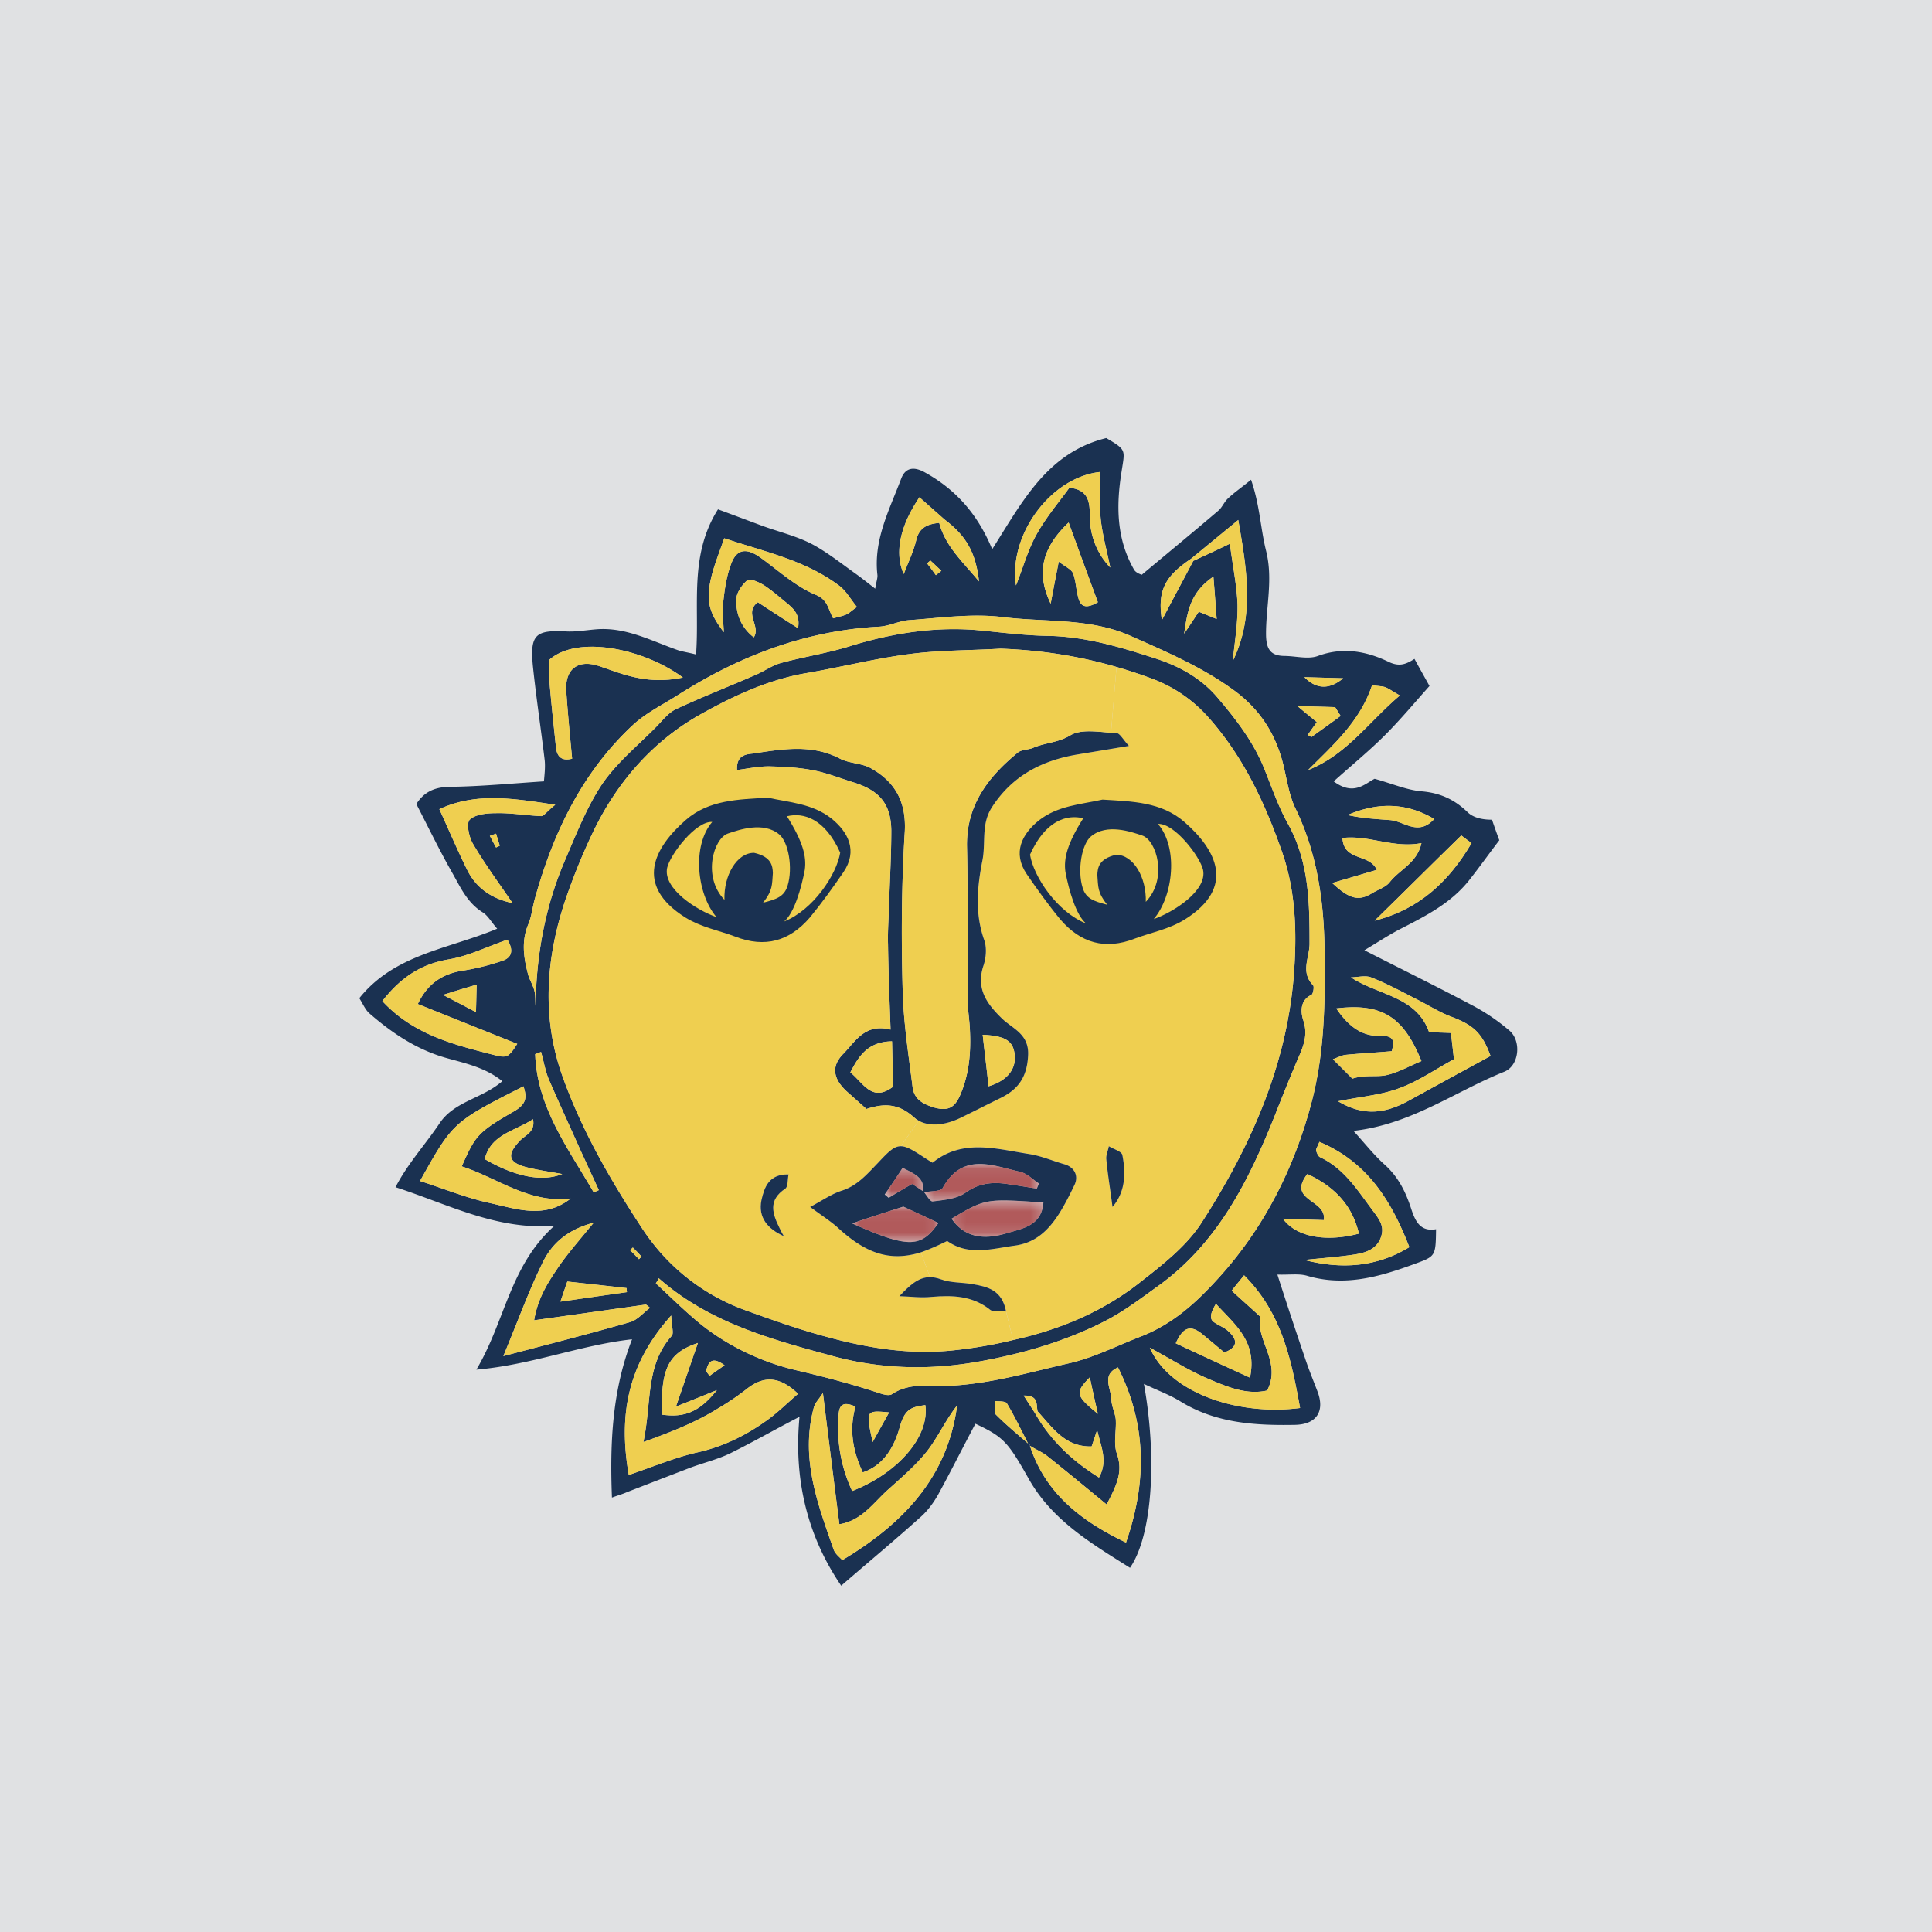 <svg width="181" height="181" fill="none" xmlns="http://www.w3.org/2000/svg"><rect width="100%" height="100%" fill="#808080" stroke="none"/><g clip-path="url(#Group 7__a)"><path fill="#E0E1E3" d="M0 0h181v181.417H0z"/><path d="M44.59 94.818c.036-.959.036-1.683.067-2.573-.958.276-1.85.552-3.151.963 1.266.651 2.156 1.13 3.083 1.61Zm2.228-15.589c-.104-.375-.24-.75-.343-1.125-.209.068-.38.136-.584.203.203.375.375.72.584 1.094.104-.068.24-.099.343-.172Zm.787 19.63c.375-.276.614-.718.854-1.062-3.255-1.302-6.234-2.5-9.318-3.734.927-1.954 2.365-2.876 4.354-3.151a22.063 22.063 0 0 0 3.63-.922c.855-.313.995-.995.412-1.953-1.885.65-3.667 1.541-5.515 1.848-2.641.443-4.521 1.745-6.204 3.901 3.016 3.256 6.954 4.146 10.829 5.141.307.068.755.104.958-.068Zm3.083-22.4c.271 0 .547-.449 1.334-1.063-4.042-.615-7.433-1.167-10.86.411.964 2.125 1.75 3.974 2.64 5.755.855 1.678 2.292 2.636 4.214 3.047-1.302-1.916-2.604-3.666-3.703-5.546-.375-.62-.65-1.922-.307-2.266.516-.51 1.614-.615 2.469-.615 1.4-.03 2.807.209 4.213.276Zm-5.276 32.13c2.776 1.609 5.307 2.187 7.26 1.401-1.093-.204-2.156-.339-3.255-.615-1.812-.448-1.984-1.167-.718-2.5.515-.547 1.474-.823 1.234-2.021-1.714 1.13-3.938 1.401-4.52 3.735Zm8.052 3.697c-3.906.48-6.817-1.916-10.208-3.015 1.266-2.807 1.4-3.151 4.864-5.136 1.198-.687 1.266-1.302.922-2.364-6.61 3.354-6.61 3.354-9.692 8.87 2.224.718 4.385 1.609 6.645 2.088 2.464.552 5.037 1.474 7.47-.443Zm2.636-.786c-.584-1.271-1.167-2.536-1.745-3.802-.995-2.229-2.026-4.453-2.985-6.682-.307-.787-.442-1.641-.682-2.464-.172.068-.38.135-.547.203.167 5 3.115 8.87 5.48 12.948.171-.068.307-.135.479-.203Zm2.635 9.552c-.031-.135-.031-.239-.031-.375a837.963 837.963 0 0 0-5.552-.614c-.172.442-.308.921-.651 1.88 2.364-.339 4.28-.615 6.234-.891Zm1.37-3.323c-.271-.307-.547-.578-.818-.854a1.88 1.88 0 0 1-.276.24c.307.276.583.583.854.854.068-.099.172-.167.24-.24Zm.786 4.797c-.099-.099-.24-.203-.375-.307-3.422.479-6.817.958-10.479 1.474.344-2.058 1.266-3.495 2.193-4.865.922-1.37 2.052-2.64 3.39-4.281-2.572.682-4.01 2.057-4.864 3.906-1.266 2.599-2.26 5.375-3.6 8.594 4.282-1.13 8.084-2.089 11.855-3.182.682-.172 1.266-.891 1.88-1.339Zm-1.88-59.187c1.573.411 3.151.515 4.964.135-3.698-2.74-9.933-4.005-12.537-1.64.037.786 0 1.64.073 2.463.172 1.917.375 3.838.578 5.755.104.89.584 1.266 1.51 1.026-.208-2.193-.41-4.245-.551-6.333-.136-2.089 1.135-3.016 3.12-2.334.926.313 1.885.688 2.843.928Zm4.313 68.437c.823-2.365 1.406-4.078 2.057-5.958-2.776.922-3.495 2.427-3.354 6.713 2.12.308 3.526-.276 5.135-2.297-1.266.511-2.26.927-3.838 1.542Zm4.557-3.87c-1.13-.823-1.505-.38-1.714.479-.03.105.14.271.313.511.406-.307.817-.578 1.4-.99Zm4.041 5.104c.995-.724 1.886-1.614 2.844-2.432-1.646-1.578-3.114-1.75-4.729-.515a23.778 23.778 0 0 1-2.703 1.848c-2.089 1.303-4.281 2.193-7.057 3.188.791-3.703.172-7.161 2.64-9.932.24-.24 0-.891-.036-1.922-4.146 4.625-4.932 9.422-3.974 14.937 2.328-.791 4.349-1.646 6.474-2.125 2.432-.547 4.557-1.609 6.541-3.047Zm2.844-74.161c.209-1.23-.375-1.781-1.026-2.328-.718-.584-1.406-1.198-2.192-1.709-.448-.276-1.303-.65-1.542-.447-.516.447-1.026 1.197-1.026 1.812-.037 1.375.479 2.64 1.64 3.531.688-1.026-.958-2.297.38-3.286 1.199.786 2.397 1.573 3.766 2.427Zm4.558-1.297c.27-.14.51-.38.958-.687-.583-.72-.995-1.474-1.61-1.954-3.187-2.432-7.057-3.218-10.822-4.484-.485 1.401-.995 2.636-1.271 3.901-.443 2.057-.1 3.151 1.234 4.901-.036-.89-.172-1.818-.068-2.74.136-1.234.308-2.5.75-3.666.516-1.406 1.443-1.505 2.709-.615 1.713 1.23 3.286 2.703 5.172 3.495 1.198.474 1.198 1.365 1.677 2.224.479-.135.89-.208 1.27-.375Zm2.432 77.547c.479-.891.99-1.781 1.541-2.776-2.192-.203-2.192-.203-1.541 2.776Zm-1.922 4.589c4.354-1.714 7.266-5.136 6.854-8.053-1.166.178-1.854.276-2.333 1.855-.443 1.64-1.302 3.698-3.526 4.453-.922-1.99-1.302-3.974-.682-6.167-1.235-.547-1.51-.068-1.579.719-.203 2.536.204 4.896 1.266 7.193Zm7.844-85.803c.172-.14.344-.276.515-.411-.343-.307-.682-.651-1.026-.958a2.092 2.092 0 0 0-.307.27c.27.344.547.72.818 1.1Zm4.041.584c-.307-2.74-1.229-4.282-3.218-5.792-.787-.682-1.542-1.37-2.365-2.088-1.812 2.671-2.36 5.208-1.469 7.192.443-1.161.922-2.125 1.162-3.15.276-1.235 1.099-1.542 2.161-1.647.578 2.193 2.193 3.636 3.73 5.485ZM78.912 146.16c5.615-3.359 9.865-7.708 10.755-14.489-1.062 1.338-1.78 2.948-2.807 4.281-1.099 1.37-2.469 2.537-3.77 3.703-1.334 1.229-2.397 2.808-4.454 3.146-.51-4.005-.995-7.875-1.542-12.297-.343.552-.75.927-.854 1.375-1.265 4.688.344 8.974 1.85 13.255.135.443.614.787.822 1.026Zm22.094-90.224c.239 1.063.885 1.032 1.849.485-.891-2.432-1.781-4.833-2.74-7.469-2.468 2.328-3.083 4.724-1.682 7.604.208-1.166.448-2.328.755-3.937.615.479 1.198.719 1.339 1.094.271.682.271 1.474.479 2.224Zm1.849 76.521a180.862 180.862 0 0 1-.755-3.422c-1.407 1.438-1.334 1.709.755 3.422Zm1.161-79.291c-.307-1.542-.718-2.98-.89-4.49-.136-1.469-.068-2.943-.099-4.453-4.625.516-8.563 5.927-7.844 10.62.646-1.61 1.094-3.287 1.917-4.76.89-1.61 2.088-3.016 3.083-4.386 1.849.172 1.917 1.437 1.917 2.672 0 1.745.651 3.495 1.916 4.797Zm-1.057 85.255c.891-1.578.135-3.016-.172-4.453-.172.51-.344 1.026-.516 1.541-2.536.068-3.697-1.817-5.067-3.291-.14-.615.135-1.505-1.302-1.474.411.651.75 1.166 1.062 1.646 1.438 2.536 3.459 4.453 5.995 6.031Zm11.026-80.427c-.104-1.302-.172-2.396-.307-3.974-2.157 1.474-2.433 3.219-2.74 5.344.583-.855.958-1.438 1.37-2.053.583.24 1.026.407 1.677.683Zm1.505 3.937c2.058-4.213 1.339-8.495.516-13.218-1.745 1.437-3.083 2.53-4.417 3.63-2.5 1.677-3.151 3.015-2.739 5.755 1.026-1.953 1.984-3.734 2.942-5.552 1.099-.51 2.229-1.026 3.427-1.61.271 2.126.651 3.907.719 5.688.037 1.781-.276 3.563-.448 5.307Zm1.615 67.136c.719-3.459-1.511-5.032-3.188-6.917-.515.854-.614 1.37-.239 1.677.448.344 1.026.516 1.437.927.927.854.755 1.505-.411 1.953-.787-.651-1.469-1.234-2.193-1.817-1.094-.823-1.745-.412-2.359.958a555.812 555.812 0 0 0 6.953 3.219Zm-9.386-2.808c1.849 4.245 8.256 6.407 14.079 5.651-.823-4.484-1.683-8.869-5.245-12.432-.443.547-.787.959-1.162 1.438.922.859 1.782 1.609 2.672 2.432-.411 2.26 2.021 4.281.651 6.922-1.922.443-3.734-.344-5.448-1.063-1.812-.755-3.458-1.817-5.547-2.948Zm13.459-34.49c.343-4.077.276-8.155-1.094-12.025-1.609-4.589-3.667-9.01-7.057-12.74a13.194 13.194 0 0 0-4.933-3.36 45.675 45.675 0 0 0-3.494-1.16c-3.526-1.032-7.125-1.579-10.86-1.714-2.875.172-5.75.135-8.562.51-3.183.412-6.302 1.203-9.453 1.75-3.563.584-6.782 2.058-9.865 3.766-4.625 2.536-8.016 6.406-10.307 11.167a59.897 59.897 0 0 0-2.64 6.51c-1.746 5.307-2.157 10.719-.308 16.099 1.818 5.203 4.557 9.932 7.536 14.484 2.328 3.563 5.651 6.235 9.73 7.709 2.291.823 4.588 1.645 6.916 2.297 4.11 1.161 8.224 1.916 12.604 1.437a41.285 41.285 0 0 0 5.516-.958c4.318-.959 8.359-2.604 11.953-5.448 2.094-1.641 4.349-3.391 5.755-5.615 4.453-6.922 7.808-14.354 8.563-22.708Zm1.713 11.438c1.235-4.724 1.266-9.557 1.198-14.354-.068-4.552-.719-9.041-2.776-13.219-.547-1.198-.75-2.567-1.057-3.87-.688-2.88-2.125-5.208-4.557-7.02-3.016-2.23-6.407-3.667-9.797-5.172-3.766-1.682-7.912-1.27-11.886-1.75-2.911-.375-5.89.068-8.838.276-.959.068-1.917.583-2.875.615-6.922.38-13.12 2.776-18.906 6.474-1.407.89-2.948 1.645-4.146 2.776-4.693 4.385-7.401 10-9.11 16.13-.24.791-.312 1.646-.62 2.432-.687 1.578-.479 3.12-.067 4.693.135.552.479 1.062.614 1.61.105.447.073.926.105 1.405.067-4.729.89-9.28 2.74-13.599 1.062-2.463 2.056-5.036 3.53-7.229 1.401-2.02 3.391-3.63 5.136-5.411.547-.584 1.099-1.266 1.781-1.573 2.5-1.167 5.068-2.156 7.568-3.255.755-.344 1.474-.855 2.265-1.063 2.157-.583 4.417-.922 6.573-1.61 3.802-1.16 7.672-1.78 11.646-1.473 2.26.208 4.52.515 6.781.552 3.464.068 6.683 1.026 9.865 2.052 2.297.719 4.453 1.849 6.099 3.839 1.745 2.052 3.359 4.177 4.349 6.713.687 1.714 1.302 3.495 2.193 5.068 1.953 3.562 1.989 7.4 1.989 11.234-.036 1.302-.859 2.604.339 3.839.104.135 0 .817-.172.89-1.162.547-.959 1.782-.75 2.396.515 1.542-.136 2.709-.688 4.01a220.91 220.91 0 0 0-1.984 4.896c-2.469 6.167-5.38 11.99-10.964 15.995-1.573 1.13-3.151 2.328-4.864 3.219-3.662 1.885-7.604 3.052-11.714 3.802-4.656.859-9.281.755-13.734-.443-5.823-1.578-11.714-3.151-16.443-7.328-.067.167-.172.308-.27.479 1.37 1.266 2.703 2.599 4.176 3.802 2.636 2.12 5.756 3.563 8.87 4.313 2.5.583 5.005 1.234 7.438 2.021.547.172 1.297.479 1.64.239 1.75-1.161 3.766-.682 5.516-.786 3.766-.203 7.297-1.234 10.86-2.057 2.432-.511 4.723-1.709 7.051-2.599 2.917-1.167 5.037-3.12 6.922-5.172 4.417-4.766 7.328-10.485 8.974-16.787Zm2.709-36.135-.516-.823c-1.198-.036-2.396-.068-3.531-.104.552.479 1.203.995 1.817 1.51-.375.51-.614.854-.854 1.198.136.068.24.136.339.203.89-.65 1.818-1.302 2.745-1.984Zm.234-3.526a836.823 836.823 0 0 0-3.63-.104c1.13 1.161 2.364 1.161 3.63.104Zm-5.646 50.625c1.297 1.776 4.141 2.193 7.12 1.401-.651-2.807-2.464-4.484-4.828-5.583-1.953 2.536 1.849 2.364 1.541 4.317-1.197-.036-2.296-.067-3.833-.135Zm8.219-1.031c.614.859 1.302 1.541 1.026 2.573-.307 1.229-1.37 1.64-2.5 1.812-1.542.24-3.151.344-4.729.516 3.463.89 6.75.682 9.833-1.203-1.646-4.245-3.87-7.943-8.427-9.86-.203.511-.344.682-.307.818.067.239.208.547.375.62 2.156 1.026 3.359 2.875 4.729 4.724Zm2.739-47.985c-.682-.38-1.026-.65-1.406-.791-.375-.1-.786-.1-1.198-.167-1.13 3.39-3.63 5.578-5.994 7.943 3.598-1.407 5.687-4.521 8.598-6.985Zm-1.338 35.584c1.167-.24 2.266-.891 3.359-1.334-1.677-4.146-3.698-5.448-7.979-4.932.958 1.406 2.188 2.604 4.005 2.568 1.542-.068 1.407.583 1.198 1.442-1.541.136-2.942.204-4.312.339-.344.036-.651.208-1.203.411.927.927 1.375 1.37 1.817 1.818 1.167-.38 2.193-.141 3.115-.312Zm.38-18.084c.922-1.198 2.568-1.781 2.979-3.666-2.604.515-4.968-.787-7.401-.48.141 2.23 2.5 1.407 3.224 2.985-1.406.406-2.64.786-4.182 1.229 1.646 1.542 2.5 1.713 3.734.958.547-.338 1.266-.547 1.646-1.026Zm.068-5.823c1.302.105 2.604 1.542 4.109-.104-2.776-1.64-5.448-1.505-8.114-.375 1.297.308 2.666.375 4.005.48Zm7.604 2.157c-.411-.308-.786-.578-.958-.72-2.808 2.74-5.448 5.381-8.12 7.985 4.182-1.062 6.953-3.666 9.078-7.265Zm-5.859 24.114c2.536-1.401 5.073-2.771 7.64-4.177-.786-2.156-1.609-2.875-3.562-3.63-1.235-.448-2.365-1.198-3.563-1.781-1.333-.688-2.672-1.407-4.078-1.954-.547-.208-1.265 0-1.88 0 2.599 1.714 6.13 1.75 7.328 5.141.755.031 1.406.031 2.057.068.068.786.167 1.505.271 2.463-1.713.927-3.323 2.058-5.104 2.709-1.708.651-3.594.786-5.75 1.229 2.5 1.51 4.589 1.062 6.641-.068Zm9.385-6.573c1.167.959.964 3.287-.443 3.87-4.625 1.849-8.703 4.932-14.145 5.547 1.093 1.198 1.916 2.26 2.911 3.151 1.266 1.13 1.953 2.5 2.464 4.042.38 1.166.822 2.297 2.364 2.02-.036 2.537-.036 2.537-2.021 3.256-3.255 1.198-6.541 2.156-10.104 1.093-.755-.203-1.609-.067-2.739-.099a457.45 457.45 0 0 0 2.604 7.875c.343 1.032.75 2.021 1.13 3.016.75 1.886-.037 3.151-2.094 3.188-3.698.067-7.396-.141-10.719-2.193-1.062-.651-2.224-1.063-3.427-1.646 1.271 7.089.756 14.25-1.302 17.229-3.63-2.291-7.328-4.453-9.52-8.39-1.917-3.391-2.329-3.87-4.964-5.105-1.167 2.193-2.297 4.454-3.495 6.646-.448.787-1.026 1.573-1.713 2.157-2.365 2.125-4.797 4.145-7.365 6.369-3.219-4.724-4.453-10.036-3.906-15.823-2.26 1.167-4.35 2.365-6.505 3.427-1.198.579-2.537.891-3.803 1.37-1.953.75-3.906 1.505-5.859 2.261-.375.172-.75.271-1.406.51-.203-5.203.036-10.068 1.885-14.828-4.896.547-9.385 2.396-14.588 2.844 2.703-4.526 3.114-9.698 7.297-13.464-5.485.375-9.901-2.021-14.87-3.63 1.13-2.193 2.776-3.974 4.11-5.958 1.374-2.094 4.01-2.334 5.895-3.974-1.615-1.302-3.495-1.677-5.313-2.193-2.74-.787-5.036-2.328-7.156-4.177-.38-.344-.62-.927-.927-1.406 3.323-4.146 8.36-4.589 12.917-6.51-.552-.615-.86-1.23-1.375-1.542-1.469-.922-2.089-2.396-2.875-3.766-1.167-2.052-2.193-4.177-3.323-6.37.65-1.031 1.578-1.578 3.047-1.61 2.916-.036 5.823-.312 8.906-.515.036-.516.14-1.234.073-1.953-.344-2.911-.792-5.823-1.1-8.766-.306-3.052.21-3.494 3.22-3.323.927.032 1.849-.14 2.776-.208 2.776-.203 5.172 1.13 7.672 1.99.479.135.958.203 1.609.375.344-4.589-.682-9.282 2.057-13.6 1.302.48 2.672.996 4.042 1.506 1.573.583 3.219.964 4.693 1.714 1.437.755 2.77 1.817 4.109 2.776.583.411 1.13.854 1.885 1.437.1-.682.24-.99.204-1.302-.375-3.286 1.13-6.094 2.229-9.005.375-.995 1.13-1.167 2.156-.62 2.875 1.578 4.963 3.839 6.37 7.23 2.807-4.418 5.14-9.043 10.687-10.412 1.917 1.13 1.745 1.093 1.438 3.114-.511 3.151-.511 6.302 1.166 9.214.172.307.651.448.719.479 2.5-2.089 4.828-4.005 7.162-5.995.375-.307.547-.818.922-1.161.614-.584 1.333-1.063 2.156-1.75.823 2.364.89 4.593 1.406 6.646.688 2.74-.036 5.312 0 7.947.036 1.266.411 1.886 1.677 1.917 1.099 0 2.261.344 3.188 0 2.328-.854 4.52-.443 6.541.516 1.026.515 1.646.307 2.5-.24.448.823.854 1.542 1.407 2.537-1.37 1.536-2.709 3.145-4.183 4.62-1.474 1.473-3.114 2.812-4.791 4.317 1.88 1.406 2.942.203 3.833-.24 1.609.443 2.948 1.027 4.318 1.167 1.781.136 3.151.75 4.416 1.985.516.479 1.302.682 2.261.682.239.687.479 1.375.687 1.922-.995 1.302-1.818 2.463-2.708 3.594-1.745 2.296-4.245 3.53-6.714 4.796-1.093.584-2.125 1.266-3.218 1.917 3.494 1.781 6.781 3.396 10 5.104a18.858 18.858 0 0 1 3.562 2.401Zm-44.901 38.912c1.469 4.521 4.859 7.088 9.005 9.073 1.99-5.75 1.922-11.094-.75-16.407-1.578.688-.651 1.954-.62 2.98 0 .619.344 1.27.412 1.885.068 1.094-.24 2.26.104 3.219.615 1.75-.068 3.015-.958 4.76-1.953-1.609-3.771-3.114-5.584-4.552-.484-.38-1.099-.62-1.609-.958Zm-.036-.037v-.067c-.037-.037-.105-.068-.136-.105-.65-1.265-1.27-2.567-1.99-3.765-.135-.209-.718-.172-1.093-.209.031.412-.14 1.026.067 1.271.959.959 1.985 1.813 3.016 2.703.031.068.068.105.1.172h.036Z" fill="#1A3151"/><path d="M139.642 98.927c-2.568 1.406-5.104 2.776-7.641 4.177-2.052 1.13-4.14 1.578-6.646.068 2.162-.443 4.047-.578 5.756-1.229 1.781-.651 3.396-1.782 5.104-2.709-.099-.958-.203-1.677-.271-2.463-.651-.037-1.302-.037-2.057-.073-1.198-3.39-4.724-3.422-7.328-5.135.614 0 1.333-.204 1.885 0 1.401.546 2.74 1.265 4.073 1.953 1.198.583 2.328 1.333 3.562 1.78 1.954.756 2.776 1.475 3.563 3.631Zm-2.74-20.656c.172.14.547.411.959.719-2.125 3.599-4.896 6.203-9.078 7.265 2.671-2.604 5.307-5.245 8.119-7.984Zm-2.536-1.542c-1.505 1.646-2.807.209-4.109.104-1.339-.104-2.709-.171-4.006-.479 2.667-1.13 5.339-1.265 8.115.375Zm-1.198 2.26c-.411 1.886-2.057 2.47-2.979 3.667-.38.48-1.099.688-1.646 1.026-1.234.755-2.089.584-3.734-.958 1.541-.443 2.776-.818 4.182-1.234-.724-1.573-3.083-.75-3.224-2.98 2.432-.307 4.797.995 7.401.48Z" fill="#EFCF50"/><path d="M133.167 99.406c-1.093.448-2.192 1.094-3.359 1.339-.922.166-1.948-.068-3.115.307-.442-.448-.89-.891-1.817-1.818.552-.203.859-.375 1.203-.411 1.37-.135 2.771-.203 4.312-.344.209-.854.344-1.505-1.198-1.437-1.817.036-3.047-1.162-4.005-2.568 4.281-.516 6.302.786 7.979 4.932Zm-3.427-35.041c.38.14.719.411 1.406.791-2.911 2.464-5 5.578-8.598 6.985 2.364-2.365 4.864-4.552 5.994-7.943.412.068.823.068 1.198.167Zm-.307 51.343c.276-1.026-.412-1.708-1.026-2.567-1.37-1.849-2.568-3.698-4.729-4.724-.172-.068-.308-.381-.375-.62-.037-.136.104-.307.307-.823 4.557 1.922 6.781 5.62 8.427 9.87-3.083 1.88-6.37 2.088-9.828 1.198 1.573-.172 3.182-.276 4.724-.516 1.13-.172 2.193-.583 2.5-1.818Z" fill="#EFCF50"/><path d="M127.308 115.573c-2.979.786-5.823.38-7.12-1.401 1.542.068 2.636.099 3.834.135.307-1.953-3.495-1.781-1.542-4.317 2.365 1.099 4.177 2.776 4.828 5.583Zm-5.104-52.13c1.203.03 2.401.067 3.635.099-1.27 1.062-2.5 1.062-3.635-.1Zm2.88 2.807c.172.276.344.547.511.823-.922.682-1.849 1.333-2.74 1.984a2.802 2.802 0 0 0-.338-.203c.239-.344.479-.687.854-1.198-.615-.515-1.266-1.031-1.813-1.51 1.13.036 2.328.067 3.526.104Zm-.995 22.604c.068 4.797.037 9.63-1.197 14.354-1.646 6.302-4.558 12.021-8.974 16.787-1.886 2.052-4.006 4.005-6.917 5.172-2.333.89-4.625 2.088-7.057 2.599-3.563.823-7.094 1.849-10.86 2.057-1.745.104-3.765-.375-5.515.786-.344.24-1.094-.067-1.646-.239-2.427-.787-4.927-1.438-7.427-2.021-3.12-.75-6.24-2.193-8.875-4.313-1.474-1.203-2.808-2.536-4.177-3.802.099-.172.203-.312.27-.479 4.73 4.177 10.62 5.75 16.443 7.328 4.453 1.198 9.078 1.302 13.734.443 4.115-.75 8.053-1.917 11.719-3.802 1.709-.891 3.287-2.089 4.86-3.219 5.583-4.005 8.494-9.828 10.963-15.995a226.892 226.892 0 0 1 1.985-4.9c.546-1.297 1.197-2.464.687-4.006-.208-.614-.411-1.849.75-2.396.172-.073.276-.755.172-.89-1.198-1.235-.375-2.537-.339-3.839 0-3.833-.036-7.672-1.989-11.234-.891-1.573-1.505-3.354-2.193-5.068-.989-2.536-2.604-4.661-4.349-6.714-1.646-1.99-3.802-3.12-6.099-3.838-3.182-1.026-6.406-1.984-9.864-2.057-2.26-.032-4.521-.339-6.782-.547-3.974-.307-7.843.312-11.646 1.474-2.156.687-4.416 1.026-6.578 1.61-.786.208-1.505.718-2.26 1.062-2.5 1.099-5.068 2.088-7.568 3.255-.682.307-1.234.99-1.781 1.573-1.745 1.781-3.734 3.39-5.135 5.411-1.474 2.193-2.47 4.766-3.532 7.23-1.849 4.317-2.672 8.87-2.74 13.598-.036-.479 0-.958-.103-1.406-.136-.547-.48-1.057-.615-1.61-.411-1.572-.615-3.114.068-4.692.307-.786.38-1.64.614-2.432 1.714-6.13 4.422-11.745 9.115-16.13 1.198-1.13 2.74-1.886 4.146-2.776 5.786-3.698 11.99-6.094 18.906-6.474.958-.032 1.917-.547 2.875-.615 2.948-.208 5.927-.651 8.838-.276 3.974.48 8.12.068 11.886 1.745 3.391 1.51 6.781 2.948 9.797 5.177 2.432 1.812 3.87 4.14 4.557 7.02.307 1.303.511 2.672 1.057 3.87 2.058 4.177 2.709 8.667 2.776 13.22Z" fill="#EFCF50"/><path d="M104.226 113.073c1.198-1.401 1.266-3.115.922-4.865-.068-.343-.818-.547-1.266-.823-.068.412-.271.823-.239 1.204.135 1.437.375 2.875.583 4.484Zm15.859-33.328c1.37 3.87 1.438 7.948 1.094 12.02-.755 8.36-4.109 15.792-8.562 22.714-1.402 2.224-3.667 3.974-5.756 5.615-3.593 2.844-7.635 4.489-11.953 5.448l-.65-2.672c-.376-2.021-1.746-2.328-3.152-2.568-.958-.172-2.02-.104-2.943-.448a3.118 3.118 0 0 0-1.03-.203l-.855-2.328c.786-.276 1.573-.62 2.463-1.063 1.954 1.401 4.11.75 6.271.443 1.954-.239 3.183-1.401 4.177-2.943.547-.859 1.026-1.817 1.474-2.739.412-.86 0-1.682-.958-1.953-1.099-.313-2.193-.792-3.323-.964-3.083-.479-6.234-1.437-9.01.823a9.823 9.823 0 0 1-.719-.443c-1.094-.718-1.714-1.099-2.26-1.099l1.677-2.395c1.099.614 2.567.375 3.87-.24 1.27-.615 2.536-1.266 3.802-1.885 1.682-.823 2.468-1.985 2.572-3.938.136-2.057-1.437-2.536-2.432-3.495-1.406-1.37-2.432-2.74-1.781-4.864.27-.75.375-1.745.099-2.5-.89-2.5-.646-5-.167-7.433.339-1.677-.14-3.39.886-5 1.922-2.979 4.729-4.422 8.119-4.968 1.438-.24 2.912-.48 4.73-.787-.547-.583-.86-1.198-1.167-1.198-.172 0-.344-.036-.516-.036l.516-6.162a45.74 45.74 0 0 1 3.495 1.162 13.19 13.19 0 0 1 4.932 3.36c3.391 3.734 5.448 8.15 7.057 12.739Zm1.714 52.166c-5.823.756-12.229-1.401-14.078-5.651 2.088 1.131 3.734 2.193 5.547 2.948 1.713.719 3.526 1.506 5.447 1.063 1.37-2.641-1.062-4.662-.651-6.922-.89-.823-1.75-1.573-2.671-2.432.375-.479.718-.891 1.161-1.438 3.563 3.563 4.422 7.948 5.245 12.432Z" fill="#EFCF50"/><path d="M113.918 122.151c1.677 1.885 3.906 3.458 3.187 6.917a555.812 555.812 0 0 1-6.953-3.219c.615-1.37 1.266-1.781 2.36-.958.718.583 1.406 1.166 2.192 1.817 1.167-.448 1.339-1.099.412-1.953-.412-.411-.995-.583-1.438-.927-.375-.307-.276-.823.24-1.677Zm2.089-73.437c.822 4.724 1.541 9.005-.511 13.218.167-1.745.474-3.526.443-5.307-.068-1.781-.443-3.563-.719-5.688-1.198.584-2.328 1.1-3.427 1.61l-.203-.203c1.333-1.1 2.672-2.193 4.417-3.63Z" fill="#EFCF50"/><path d="M113.679 54.02c.135 1.579.203 2.673.307 3.975-.651-.276-1.093-.443-1.677-.688-.411.62-.786 1.203-1.37 2.058.308-2.125.584-3.87 2.74-5.344Zm-2.089-1.676.204.203c-.959 1.818-1.917 3.599-2.943 5.552-.412-2.74.239-4.078 2.739-5.755Zm-6.854 75.765c2.672 5.313 2.745 10.651.756 16.407-4.146-1.985-7.537-4.552-9.006-9.073.51.338 1.13.578 1.61.958 1.812 1.438 3.63 2.943 5.583 4.552.891-1.745 1.573-3.01.958-4.76-.343-.959-.036-2.125-.104-3.219-.068-.615-.411-1.266-.411-1.885-.032-1.026-.959-2.292.614-2.98Z" fill="#EFCF50"/><path d="M105.148 108.208c.344 1.75.276 3.464-.922 4.865-.208-1.609-.448-3.047-.583-4.484-.037-.381.171-.792.239-1.204.443.276 1.198.48 1.266.823Zm-21.474-6.406a883.835 883.835 0 0 1-.104-4.245c-2.26.031-3.115 1.37-3.907 2.912 1.235.995 2.021 2.844 4.01 1.333Zm8.937-.031c1.818-.547 2.641-1.677 2.433-3.084-.172-1.197-.922-1.645-2.98-1.744.172 1.61.38 3.182.547 4.828Zm11.99-33.089c.307 0 .62.615 1.167 1.198-1.818.308-3.287.547-4.73.787-3.39.552-6.197 1.99-8.114 4.968-1.031 1.61-.552 3.323-.89 5-.48 2.433-.72 4.933.171 7.433.27.755.167 1.75-.104 2.5-.651 2.125.375 3.495 1.781 4.864.99.959 2.568 1.438 2.432 3.495-.104 1.953-.89 3.115-2.572 3.938-1.266.619-2.532 1.27-3.803 1.885-1.296.615-2.77.859-3.87.24-.171-.068-.307-.204-.442-.308-1.443-1.302-2.776-1.338-4.453-.786a582.682 582.682 0 0 0-1.886-1.682c-1.234-1.162-1.437-2.329-.276-3.49 1.136-1.167 2.026-2.88 4.422-2.266-.104-2.838-.208-5.442-.24-8.01-.036-1.27.068-2.536.1-3.802.073-2.26.208-4.558.208-6.854-.036-2.5-1.13-3.766-3.63-4.521-1.198-.375-2.396-.854-3.63-1.094-1.37-.276-2.808-.344-4.214-.38-.958 0-1.953.208-2.98.344-.067-1.334.75-1.474 1.47-1.542 2.744-.412 5.515-.922 8.187.48.86.447 2.02.41 2.88.89 2.26 1.27 3.323 3.12 3.183 5.927-.308 4.896-.339 9.833-.204 14.766.068 3.046.547 6.093.928 9.14.135 1.167.921 1.609 2.015 1.953 1.235.344 1.886.073 2.401-1.062.89-1.985 1.063-4.073.959-6.198-.037-.854-.172-1.677-.204-2.537-.036-4.895.032-9.76-.072-14.656-.068-3.875 1.99-6.51 4.729-8.77.343-.308.922-.277 1.406-.444 1.125-.515 2.36-.479 3.557-1.203.964-.578 2.469-.338 3.808-.24.166 0 .338.037.51.037Z" fill="#1A3151"/><path d="M73.877 110.026c-1.85-.036-2.26 1.198-2.537 2.396-.338 1.646.584 2.708 2.094 3.39a6.844 6.844 0 0 1-.38-.718c-.683-1.37-1.13-2.636.515-3.735.271-.172.203-.854.308-1.333ZM104.6 62.484l-.516 6.162c-1.333-.1-2.839-.339-3.797.24-1.203.718-2.432.687-3.562 1.203-.485.171-1.063.135-1.407.442-2.74 2.26-4.797 4.901-4.729 8.771.104 4.896.037 9.76.073 14.656.031.86.167 1.683.203 2.537.104 2.125-.067 4.213-.958 6.198-.516 1.13-1.167 1.406-2.401 1.062-1.094-.338-1.88-.786-2.016-1.948-.38-3.052-.86-6.099-.927-9.15-.135-4.933-.104-9.865.203-14.761.14-2.808-.922-4.656-3.182-5.927-.86-.48-2.02-.443-2.88-.89-2.672-1.402-5.443-.891-8.188-.48-.718.068-1.541.208-1.468 1.542 1.026-.136 2.02-.344 2.979-.344 1.406.036 2.843.104 4.213.38 1.23.24 2.433.719 3.63 1.094 2.5.755 3.594 2.02 3.63 4.52 0 2.297-.135 4.594-.203 6.855-.036 1.265-.14 2.531-.104 3.802.032 2.568.136 5.172.24 8.01-2.396-.614-3.292 1.1-4.422 2.26-1.161 1.167-.958 2.334.276 3.496.615.552 1.234 1.098 1.886 1.682 1.677-.552 3.015-.516 4.453.786.135.104.27.24.442.308l-1.677 2.395c-.65 0-1.166.516-2.156 1.579-.995 1.026-1.885 2.088-3.323 2.567-.995.308-1.849.927-3.016 1.542 1.167.859 1.917 1.333 2.568 1.917 2.672 2.468 4.932 3.224 7.813 2.333l.854 2.328c-1.13 0-1.953.823-2.875 1.781 1.026.032 2.02.172 3.015.068 1.985-.172 3.834-.104 5.48 1.198.27.239.854.104 1.505.172l.65 2.672c-1.78.442-3.63.75-5.515.958-4.385.479-8.495-.276-12.604-1.438-2.328-.651-4.625-1.473-6.917-2.296-4.078-1.474-7.4-4.146-9.729-7.709-2.979-4.552-5.724-9.281-7.536-14.484-1.85-5.38-1.438-10.792.307-16.1a59.913 59.913 0 0 1 2.64-6.51c2.292-4.76 5.683-8.63 10.308-11.166 3.083-1.714 6.302-3.182 9.865-3.766 3.15-.547 6.27-1.338 9.453-1.75 2.812-.375 5.687-.338 8.562-.51 3.735.135 7.334.682 10.86 1.713Zm-1.813 71.485c.307 1.437 1.057 2.875.167 4.453-2.531-1.578-4.552-3.495-5.99-6.031a.627.627 0 0 1 .24-.172c1.37 1.474 2.531 3.359 5.067 3.291.172-.515.344-1.031.516-1.541Zm.339-85.292c.172 1.51.583 2.948.89 4.49-1.265-1.302-1.916-3.052-1.916-4.797 0-1.235-.068-2.5-1.917-2.672-.995 1.37-2.193 2.776-3.083 4.385-.823 1.474-1.266 3.151-1.917 4.76-.719-4.692 3.219-10.103 7.844-10.62.031 1.511-.037 2.98.099 4.454Zm-1.026 80.359c.276 1.303.479 2.224.755 3.422-2.089-1.713-2.156-1.984-.755-3.422Z" fill="#EFCF50"/><path d="M102.854 56.422c-.958.547-1.609.578-1.848-.484-.209-.75-.209-1.542-.48-2.224-.14-.375-.718-.615-1.338-1.1-.308 1.615-.547 2.777-.755 3.943-1.401-2.88-.787-5.276 1.682-7.604.958 2.636 1.849 5.037 2.739 7.469Z" fill="#EFCF50"/><path d="M87.917 114.578c-1.057-.51-2.12-.989-3.286-1.536-1.37.442-2.875.922-4.797 1.573 5.313 2.364 6.443 2.296 8.083-.037Zm-1.437-2.979c.14-1.266-.787-1.609-1.917-2.193a60.59 60.59 0 0 1-1.677 2.5c.136.104.24.209.375.313a68.032 68.032 0 0 1 2.193-1.302c.411.271.719.479 1.026.682Zm.067.104c0-.036 0-.036-.03-.068h-.037v.068h.067Zm7.641 3.87c1.542-.479 3.39-.682 3.563-2.912-5.412-.375-5.412-.375-8.6 1.511 1.266 1.849 3.12 1.948 5.037 1.401Zm2.943-4.214c.073-.171.14-.343.208-.479-.583-.375-1.094-.922-1.75-1.094-2.599-.583-5.406-1.885-7.291 1.542-.209.307-1.1.24-1.714.375.276.344.547.854.786.854 1.063-.135 2.26-.234 3.084-.817 1.37-.995 2.776-1.032 4.281-.756.787.105 1.578.24 2.396.375Zm2.573-2.291c.958.271 1.37 1.093.958 1.948-.448.927-.927 1.885-1.474 2.739-.995 1.542-2.224 2.709-4.177 2.948-2.161.307-4.318.958-6.27-.443-.891.443-1.678.787-2.464 1.063-2.88.891-5.14.135-7.813-2.333-.65-.579-1.4-1.058-2.567-1.917 1.166-.615 2.02-1.234 3.015-1.542 1.438-.479 2.328-1.541 3.323-2.567.995-1.063 1.505-1.579 2.156-1.579.547 0 1.167.381 2.26 1.099.209.136.412.271.72.443 2.776-2.26 5.927-1.302 9.01-.818 1.13.167 2.224.646 3.323.959Z" fill="#1A3151"/><mask id="Group 7__b" style="mask-type:luminance" maskUnits="userSpaceOnUse" x="-1" y="0" width="182" height="182"><path d="M-.582 0h181.417v181.417H-.582V0Z" fill="black" fill-opacity=".8"/></mask><g mask="url(#Group 7__b)"><mask id="Group 7__c" style="mask-type:luminance" maskUnits="userSpaceOnUse" x="86" y="109" width="12" height="4"><path d="M86.584 109.052h10.755v3.505H86.584v-3.505Z" fill="white"/></mask><g mask="url(#Group 7__c)"><path d="M97.34 110.88a7.446 7.446 0 0 0-.204.479c-.823-.135-1.614-.27-2.401-.375-1.505-.276-2.911-.239-4.281.756-.823.578-2.021.682-3.084.817-.24 0-.51-.51-.786-.854.615-.135 1.505-.068 1.713-.375 1.88-3.427 4.693-2.125 7.297-1.542.651.172 1.162.719 1.745 1.094Z" fill="#A53839"/></g></g><path d="M97.204 132.219c-.104.036-.171.104-.24.172-.312-.48-.65-.995-1.062-1.646 1.438-.031 1.162.859 1.302 1.474Z" fill="#EFCF50"/><path d="M96.45 135.37v.036h-.037c-.03-.067-.067-.104-.099-.172.032.037.1.068.136.105v.031Z" fill="white"/><path d="M94.325 131.469c.719 1.198 1.338 2.5 1.99 3.765-1.032-.89-2.058-1.744-3.016-2.708-.209-.234-.037-.854-.068-1.266.375.037.959 0 1.094.209Zm.719-32.781c.208 1.406-.615 2.536-2.433 3.083-.166-1.646-.375-3.219-.547-4.828 2.058.099 2.813.547 2.98 1.745Z" fill="#EFCF50"/><mask id="Group 7__d" style="mask-type:luminance" maskUnits="userSpaceOnUse" x="-1" y="0" width="182" height="182"><path d="M-.582 0h181.417v181.417H-.582V0Z" fill="black" fill-opacity=".8"/></mask><g mask="url(#Group 7__d)"><mask id="Group 7__e" style="mask-type:luminance" maskUnits="userSpaceOnUse" x="89" y="112" width="9" height="4"><path d="M89.152 112.464h8.6v3.401h-8.6v-3.401Z" fill="white"/></mask><g mask="url(#Group 7__e)"><path d="M97.751 112.661c-.172 2.23-2.02 2.433-3.562 2.912-1.917.547-3.771.448-5.037-1.406 3.188-1.881 3.188-1.881 8.6-1.506Z" fill="#A53839"/></g></g><path d="M94.256 122.87c-.651-.068-1.234.068-1.505-.172-1.646-1.302-3.495-1.37-5.485-1.198-.99.104-1.984-.036-3.01-.068.922-.958 1.745-1.781 2.875-1.781.307 0 .65.068 1.026.203.927.344 1.99.276 2.948.448 1.406.24 2.776.547 3.15 2.568Z" fill="#1A3151"/><path d="M89.667 131.672c-.89 6.781-5.14 11.13-10.755 14.489-.208-.239-.687-.583-.823-1.026-1.505-4.281-3.12-8.562-1.849-13.255.104-.448.51-.823.854-1.37.547 4.417 1.032 8.287 1.542 12.292 2.057-.338 3.12-1.917 4.453-3.146 1.302-1.166 2.672-2.333 3.766-3.703 1.031-1.333 1.75-2.943 2.812-4.281Zm-1.166-82.995c1.99 1.51 2.911 3.047 3.218 5.792-1.536-1.854-3.15-3.292-3.729-5.485.167-.099.339-.203.51-.307Z" fill="#EFCF50"/><path d="m88.502 48.677-.51.307c-1.063.105-1.886.412-2.162 1.646-.24 1.026-.719 1.985-1.162 3.151-.89-1.984-.343-4.52 1.47-7.192.822.718 1.577 1.406 2.364 2.088Zm-.307 4.797c-.172.135-.344.276-.516.411-.27-.375-.547-.755-.818-1.099.1-.099.203-.203.307-.27.34.307.683.65 1.027.958Zm-1.506 78.167c.407 2.911-2.5 6.333-6.854 8.047-1.057-2.297-1.474-4.657-1.265-7.193.067-.787.343-1.266 1.573-.719-.615 2.193-.24 4.177.687 6.167 2.23-.755 3.083-2.813 3.526-4.453.484-1.579 1.167-1.683 2.333-1.849Z" fill="#EFCF50"/><path d="M86.517 111.635c.031.037.031.037.031.068h-.067l.036-.068Zm0 0-.036.068v-.068h.036Z" fill="white"/><mask id="Group 7__f" style="mask-type:luminance" maskUnits="userSpaceOnUse" x="-1" y="0" width="182" height="182"><path d="M-.582 0h181.417v181.417H-.582V0Z" fill="black" fill-opacity=".8"/></mask><g mask="url(#Group 7__f)"><mask id="Group 7__g" style="mask-type:luminance" maskUnits="userSpaceOnUse" x="82" y="109" width="5" height="4"><path d="M82.887 109.406h3.61v2.813h-3.61v-2.813Z" fill="white"/></mask><g mask="url(#Group 7__g)"><path d="M84.564 109.406c1.13.584 2.052.927 1.917 2.193-.308-.203-.615-.411-1.027-.682a68.25 68.25 0 0 0-2.192 1.302c-.136-.104-.24-.209-.375-.313a60.59 60.59 0 0 0 1.677-2.5Z" fill="#A53839"/></g></g><mask id="Group 7__h" style="mask-type:luminance" maskUnits="userSpaceOnUse" x="-1" y="0" width="182" height="182"><path d="M-.582 0h181.417v181.417H-.582V0Z" fill="black" fill-opacity=".8"/></mask><g mask="url(#Group 7__h)"><mask id="Group 7__i" style="mask-type:luminance" maskUnits="userSpaceOnUse" x="79" y="113" width="9" height="4"><path d="M79.834 113.042h8.083v3.317h-8.083v-3.317Z" fill="white"/></mask><g mask="url(#Group 7__i)"><path d="M84.63 113.042c1.168.547 2.23 1.026 3.287 1.536-1.64 2.333-2.77 2.401-8.083.037 1.922-.651 3.427-1.131 4.797-1.573Z" fill="#A53839"/></g></g><path d="M83.57 97.557c.036 1.61.067 2.912.104 4.25-1.99 1.505-2.776-.343-4.01-1.338.79-1.542 1.645-2.875 3.906-2.912Zm-.271 34.766c-.552.995-1.063 1.885-1.542 2.776-.651-2.979-.651-2.979 1.542-2.776Zm-3.016-75.458c-.448.307-.687.546-.958.687-.38.167-.792.24-1.271.375-.48-.86-.48-1.75-1.677-2.224-1.886-.792-3.459-2.266-5.172-3.495-1.266-.89-2.193-.791-2.703.615-.448 1.167-.62 2.432-.755 3.667-.105.921.03 1.849.067 2.74-1.338-1.75-1.677-2.845-1.234-4.902.276-1.266.786-2.5 1.27-3.9 3.766 1.265 7.636 2.051 10.824 4.483.614.48 1.026 1.235 1.61 1.954Z" fill="#EFCF50"/><path d="M73.74 56.52c.652.548 1.235 1.1 1.027 2.334a214.9 214.9 0 0 1-3.766-2.432c-1.338.99.307 2.255-.38 3.286-1.161-.89-1.677-2.156-1.64-3.53 0-.615.51-1.365 1.025-1.813.24-.209 1.094.171 1.542.447.787.51 1.474 1.126 2.193 1.709Z" fill="#EFCF50"/><path d="M71.34 112.422c.275-1.198.687-2.432 2.536-2.396-.104.479-.037 1.162-.307 1.333-1.646 1.099-1.198 2.365-.516 3.735.104.239.24.479.38.719-1.51-.683-2.432-1.745-2.094-3.391Z" fill="#1A3151"/><path d="M74.767 130.578c-.959.823-1.85 1.708-2.844 2.432-1.984 1.438-4.11 2.5-6.542 3.047-2.125.479-4.145 1.334-6.474 2.125-.958-5.515-.171-10.312 3.974-14.937.032 1.031.276 1.677.032 1.922-2.464 2.771-1.85 6.234-2.636 9.932 2.776-.995 4.969-1.885 7.058-3.188a24.319 24.319 0 0 0 2.708-1.848c1.604-1.235 3.078-1.063 4.724.515Z" fill="#EFCF50"/><path d="M66.168 128.385c.208-.859.583-1.302 1.713-.479-.583.412-.995.683-1.406.99-.167-.235-.338-.412-.307-.511Z" fill="#EFCF50"/><path d="M65.382 125.818c-.65 1.88-1.234 3.593-2.052 5.958 1.573-.615 2.568-1.031 3.833-1.542-1.609 2.021-3.015 2.605-5.14 2.297-.136-4.286.583-5.791 3.36-6.713Zm-1.406-62.344c-1.813.38-3.39.276-4.964-.135-.958-.24-1.922-.615-2.843-.922-1.985-.688-3.256.234-3.12 2.328.14 2.088.344 4.14.552 6.333-.927.24-1.406-.135-1.51-1.026-.204-1.917-.412-3.839-.579-5.755-.067-.823-.036-1.677-.067-2.464 2.599-2.364 8.833-1.099 12.53 1.64Zm-3.458 58.745c.14.104.276.203.38.307-.62.448-1.203 1.167-1.886 1.339-3.77 1.093-7.572 2.052-11.854 3.182 1.339-3.219 2.334-5.99 3.6-8.594.853-1.854 2.296-3.224 4.864-3.906-1.339 1.646-2.469 2.911-3.39 4.281-.928 1.37-1.85 2.807-2.194 4.865 3.667-.516 7.058-.995 10.48-1.474Zm-1.235-5.344c.276.276.552.547.823.854-.068.073-.172.141-.24.24-.27-.271-.546-.578-.854-.854.105-.068.172-.136.271-.24Z" fill="#EFCF50"/><path d="M58.704 120.677c0 .135 0 .24.031.38-1.953.271-3.87.547-6.234.891.343-.964.479-1.443.65-1.886 1.886.204 3.735.412 5.553.615Zm-4.354-12.979 1.75 3.802c-.172.068-.308.135-.48.203-2.364-4.073-5.312-7.948-5.484-12.948.172-.067.38-.135.552-.203.24.818.375 1.677.682 2.464.959 2.229 1.99 4.453 2.98 6.682Zm-11.094 1.573c3.39 1.099 6.302 3.495 10.203 3.015-2.427 1.917-5 .995-7.464.443-2.26-.479-4.421-1.37-6.645-2.088 3.083-5.516 3.083-5.516 9.692-8.87.344 1.062.276 1.677-.922 2.364-3.463 1.985-3.598 2.329-4.864 5.136Z" fill="#EFCF50"/><path d="M52.673 109.99c-1.953.786-4.484.208-7.26-1.401.583-2.334 2.807-2.605 4.52-3.735.24 1.198-.718 1.469-1.234 2.021-1.265 1.333-1.093 2.052.719 2.5 1.099.271 2.161.411 3.255.615Zm-.65-34.594c-.787.614-1.063 1.062-1.334 1.062-1.406-.067-2.807-.307-4.214-.276-.86 0-1.953.104-2.468.615-.339.344-.068 1.646.312 2.266 1.094 1.88 2.396 3.63 3.698 5.546-1.917-.411-3.36-1.37-4.214-3.046-.89-1.782-1.677-3.63-2.64-5.756 3.427-1.578 6.818-1.026 10.86-.411Zm-3.563 22.4c-.24.345-.48.787-.855 1.063-.208.172-.65.136-.958.068-3.87-.995-7.812-1.885-10.823-5.14 1.677-2.157 3.558-3.459 6.198-3.902 1.85-.307 3.63-1.198 5.516-1.849.578.959.443 1.641-.412 1.954a22.072 22.072 0 0 1-3.63.921c-1.99.276-3.427 1.198-4.354 3.151 3.083 1.235 6.062 2.433 9.318 3.735Z" fill="#EFCF50"/><path d="M46.475 78.099c.104.38.24.755.343 1.135-.104.068-.24.1-.343.167-.209-.375-.38-.719-.584-1.094.203-.067.375-.135.584-.208ZM44.657 92.25c-.031.89-.031 1.61-.068 2.568-.922-.48-1.812-.959-3.083-1.61 1.302-.411 2.193-.687 3.15-.958Z" fill="#EFCF50"/><path d="M67.12 85.917c-1.848-2.183-2.306-6.683-.395-8.912-1.542-.104-3.948 3.068-4.224 4.302-.411 1.953 2.797 3.985 4.62 4.61Zm4.365-1.344c1.282-.328 1.985-.578 2.297-1.583.521-1.677.084-4.105-.776-4.813-1.484-1.245-3.781-.432-4.807-.088-1.339.448-2.422 4.036-.328 6.213-.037-1.146.25-2.23.734-3.031.51-.85 1.245-1.39 2.052-1.37 1.63.37 1.724 1.234 1.75 1.89-.088 1.11 0 1.615-.922 2.782Zm1.97 1.76c2.718-1.073 4.926-4.39 5.26-6.453-1.438-3.192-3.438-3.791-4.99-3.406 1.49 2.365 1.849 3.766 1.672 5.02-.328 1.761-1.016 4.095-1.943 4.84Zm4.431-9.656c1.573 1.27 2.5 3.016 1.13 5.037-.994 1.442-2.02 2.88-3.15 4.25-1.886 2.192-4.177 2.875-6.99 1.78-1.542-.582-3.151-.859-4.656-1.78-4.865-3.052-2.912-6.579.031-9.146 2.161-1.886 4.901-1.917 7.677-2.089 1.984.443 4.177.547 5.958 1.948Zm30.204 9.427c1.848-2.182 2.312-6.682.395-8.911 1.542-.104 3.948 3.067 4.224 4.302.412 1.953-2.797 3.979-4.619 4.61Zm-4.365-1.344c-1.281-.333-1.984-.578-2.297-1.583-.521-1.677-.078-4.104.776-4.812 1.484-1.25 3.781-.433 4.807-.089 1.339.448 2.422 4.031.334 6.214.031-1.151-.255-2.23-.74-3.037-.51-.844-1.245-1.385-2.052-1.37-1.63.375-1.724 1.24-1.75 1.896.089 1.104 0 1.615.922 2.781Zm-1.969 1.76c-2.719-1.072-4.927-4.39-5.26-6.452 1.437-3.198 3.437-3.792 4.989-3.406-1.49 2.359-1.849 3.765-1.671 5.02.328 1.76 1.015 4.094 1.942 4.839Zm-4.432-9.655c-1.573 1.27-2.5 3.015-1.13 5.036.995 1.438 2.02 2.88 3.15 4.245 1.886 2.193 4.183 2.88 6.99 1.781 1.542-.578 3.151-.854 4.657-1.781 4.864-3.047 2.911-6.573-.032-9.14-2.161-1.886-4.901-1.923-7.672-2.094-1.989.447-4.182.552-5.963 1.953Z" fill="#1A3151"/></g><defs><clipPath id="Group 7__a"><path fill="white" d="M0 0h181v181.417H0z"/></clipPath></defs></svg>